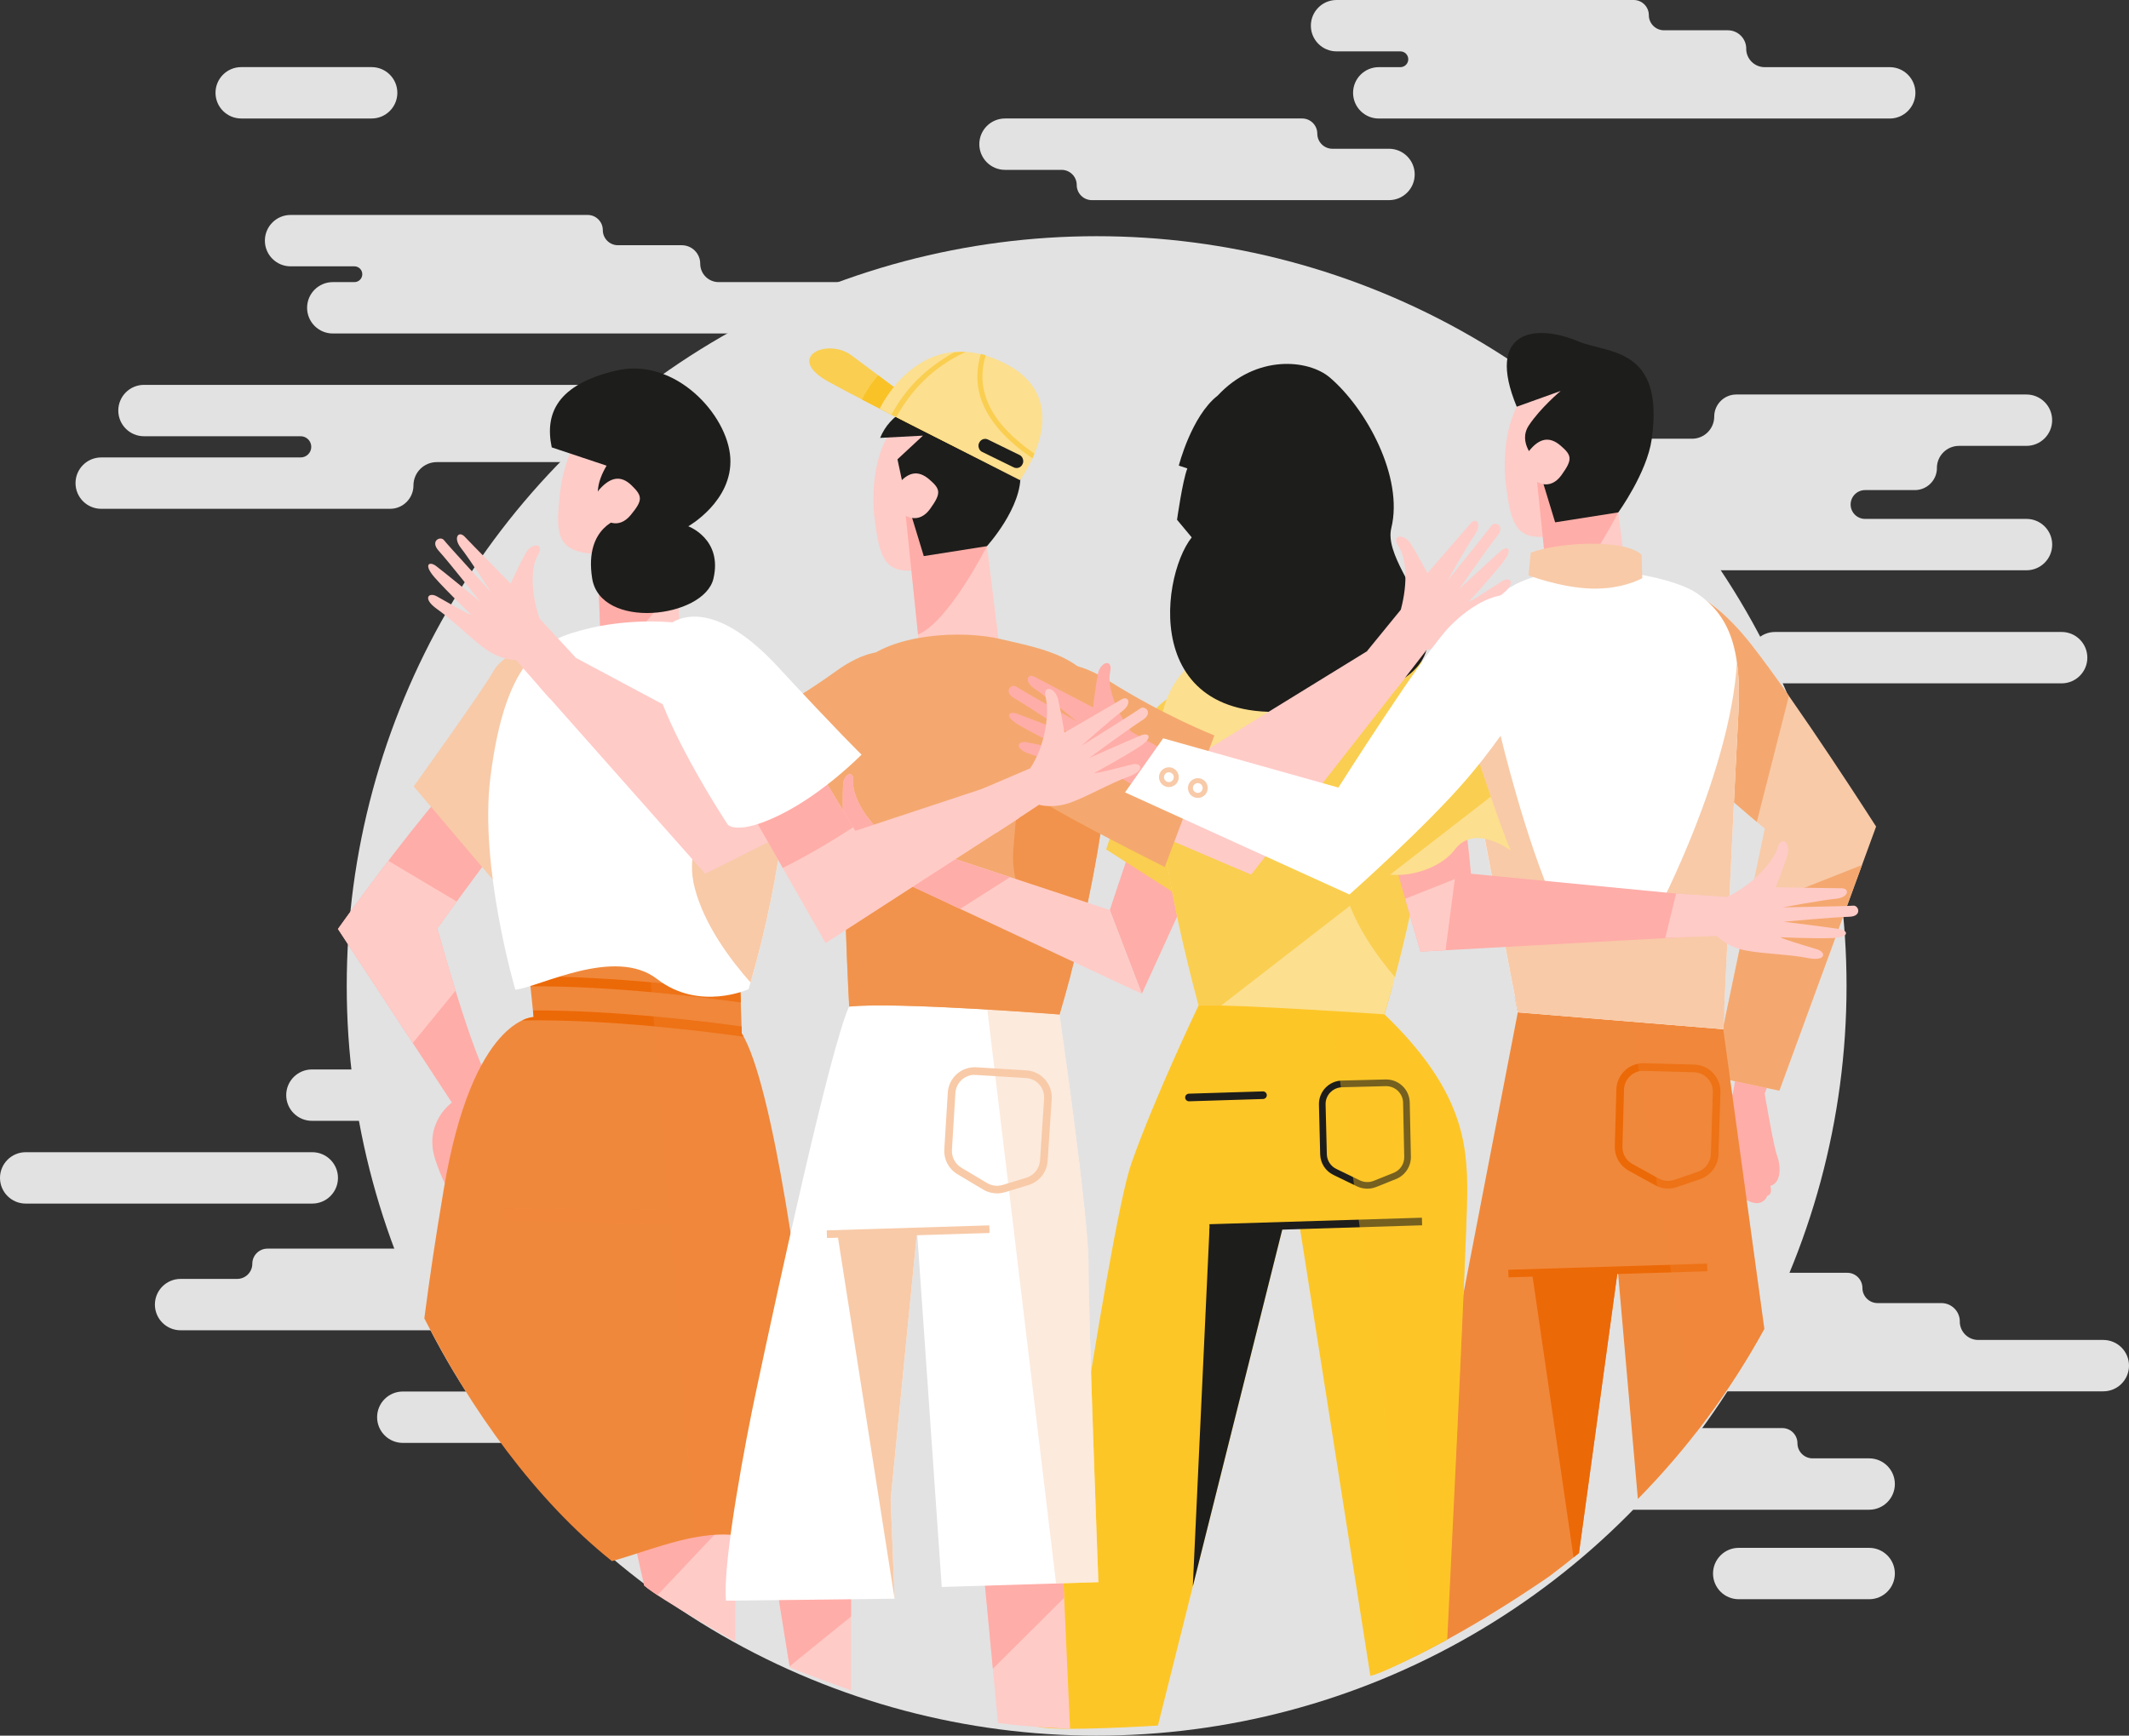 <?xml version="1.0" encoding="UTF-8"?>
<svg xmlns="http://www.w3.org/2000/svg" viewBox="0 0 464.01 378.37">
  <rect x="0" y="0" width="464.01" height="378.37" fill="#333333" stroke="none"/>
  <defs>
    <style>
      .cls-1 {
        fill: #fcdf8f;
      }

      .cls-1, .cls-2, .cls-3, .cls-4, .cls-5, .cls-6, .cls-7, .cls-8, .cls-9, .cls-10, .cls-11, .cls-12, .cls-13, .cls-14, .cls-15, .cls-16, .cls-17 {
        stroke-width: 0px;
      }

      .cls-2, .cls-12 {
        fill: #f0883b;
      }

      .cls-3, .cls-9 {
        opacity: .4;
      }

      .cls-3, .cls-9, .cls-12 {
        mix-blend-mode: multiply;
      }

      .cls-3, .cls-15 {
        fill: #fdc627;
      }

      .cls-4 {
        fill: #f9c227;
      }

      .cls-5 {
        fill: #1d1d1b;
      }

      .cls-6 {
        fill: #ffada8;
      }

      .cls-7 {
        fill: #f4a86f;
      }

      .cls-8 {
        fill: #e2e2e2;
      }

      .cls-9, .cls-17 {
        fill: #f8caa8;
      }

      .cls-10 {
        fill: #f1934c;
      }

      .cls-11 {
        fill: #ec6907;
      }

      .cls-18 {
        isolation: isolate;
      }

      .cls-12 {
        opacity: .3;
      }

      .cls-13 {
        fill: #face50;
      }

      .cls-14 {
        fill: #ffcbc7;
      }

      .cls-16 {
        fill: #fff;
      }
    </style>
  </defs>
  <g class="cls-18">
    <g id="Livello_2" data-name="Livello 2">
      <g id="Livello_1-2" data-name="Livello 1">
        <circle class="cls-8" cx="239.01" cy="214.93" r="163.44"/>
        <g>
          <path class="cls-8" d="M196.78,89.52h-33.64c-1.55,0-2.81-1.26-2.81-2.81h0c0-1.55-1.26-2.81-2.81-2.81H31.38c-3.09,0-5.6,2.51-5.6,5.6h0c0,3.09,2.51,5.6,5.6,5.6h34.15c1.27,0,2.31,1.03,2.31,2.31h0c0,1.27-1.03,2.31-2.31,2.31H22.06c-3.09,0-5.6,2.51-5.6,5.6h0c0,3.09,2.51,5.6,5.6,5.6h62.96c2.81,0,5.09-2.28,5.09-5.09h0c0-2.81,2.28-5.09,5.09-5.09h101.57c3.09,0,5.6-2.51,5.6-5.6h0c0-3.09-2.51-5.6-5.6-5.6Z"/>
          <path class="cls-8" d="M287.1,29.13h0c0-1.82-1.48-3.3-3.3-3.3h-64.76c-3.09,0-5.6,2.51-5.6,5.6h0c0,3.09,2.51,5.6,5.6,5.6h12.33c1.82,0,3.3,1.48,3.3,3.3h0c0,1.82,1.48,3.3,3.3,3.3h64.76c3.09,0,5.6-2.51,5.6-5.6h0c0-3.09-2.51-5.6-5.6-5.6h-12.33c-1.82,0-3.3-1.48-3.3-3.3Z"/>
          <path class="cls-8" d="M54.99,275.5h0c0-1.82,1.48-3.3,3.3-3.3h64.76c3.09,0,5.6,2.51,5.6,5.6h0c0,3.09-2.51,5.6-5.6,5.6h-12.33c-1.82,0-3.3,1.48-3.3,3.3h0c0,1.82-1.48,3.3-3.3,3.3H39.36c-3.09,0-5.6-2.51-5.6-5.6h0c0-3.09,2.51-5.6,5.6-5.6h12.33c1.82,0,3.3-1.48,3.3-3.3Z"/>
          <path class="cls-8" d="M339.32,325.82h0c0,1.82,1.48,3.3,3.3,3.3h64.76c3.09,0,5.6-2.51,5.6-5.6h0c0-3.09-2.51-5.6-5.6-5.6h-12.33c-1.82,0-3.3-1.48-3.3-3.3h0c0-1.82-1.48-3.3-3.3-3.3h-64.76c-3.09,0-5.6,2.51-5.6,5.6h0c0,3.09,2.51,5.6,5.6,5.6h12.33c1.82,0,3.3,1.48,3.3,3.3Z"/>
          <path class="cls-8" d="M427.14,288.09h0c0-2.22-1.8-4.02-4.02-4.02h-13.91c-1.82,0-3.3-1.48-3.3-3.3h0c0-1.82-1.48-3.3-3.3-3.3h-64.76c-3.09,0-5.6,2.51-5.6,5.6h0c0,3.09,2.51,5.6,5.6,5.6h13.91c.95,0,1.72.77,1.72,1.72h0c0,.95-.77,1.72-1.72,1.72h-4.71c-3.09,0-5.6,2.51-5.6,5.6h0c0,3.09,2.51,5.6,5.6,5.6h111.36c3.09,0,5.6-2.51,5.6-5.6h0c0-3.09-2.51-5.6-5.6-5.6h-27.26c-2.22,0-4.02-1.8-4.02-4.02Z"/>
          <path class="cls-8" d="M152.61,57.48h0c0-2.22-1.8-4.02-4.02-4.02h-13.91c-1.82,0-3.3-1.48-3.3-3.3h0c0-1.82-1.48-3.3-3.3-3.3H63.33c-3.09,0-5.6,2.51-5.6,5.6h0c0,3.09,2.51,5.6,5.6,5.6h13.91c.95,0,1.72.77,1.72,1.72h0c0,.95-.77,1.72-1.72,1.72h-4.71c-3.09,0-5.6,2.51-5.6,5.6h0c0,3.09,2.51,5.6,5.6,5.6h111.36c3.09,0,5.6-2.51,5.6-5.6h0c0-3.09-2.51-5.6-5.6-5.6h-27.26c-2.22,0-4.02-1.8-4.02-4.02Z"/>
          <path class="cls-8" d="M380.59,10.62h0c0-2.22-1.8-4.02-4.02-4.02h-13.91c-1.82,0-3.3-1.48-3.3-3.3h0c0-1.82-1.48-3.3-3.3-3.3h-64.76c-3.09,0-5.6,2.51-5.6,5.6h0c0,3.09,2.51,5.6,5.6,5.6h13.91c.95,0,1.72.77,1.72,1.72h0c0,.95-.77,1.72-1.72,1.72h-4.71c-3.09,0-5.6,2.51-5.6,5.6h0c0,3.09,2.51,5.6,5.6,5.6h111.36c3.09,0,5.6-2.51,5.6-5.6h0c0-3.09-2.51-5.6-5.6-5.6h-27.26c-2.22,0-4.02-1.8-4.02-4.02Z"/>
          <path class="cls-8" d="M68.06,262.38H5.6c-3.09,0-5.6-2.51-5.6-5.6h0c0-3.09,2.51-5.6,5.6-5.6h62.46c3.09,0,5.6,2.51,5.6,5.6h0c0,3.09-2.51,5.6-5.6,5.6Z"/>
          <path class="cls-8" d="M96.41,244.34h-28.43c-3.09,0-5.6-2.51-5.6-5.6h0c0-3.09,2.51-5.6,5.6-5.6h28.43c3.09,0,5.6,2.51,5.6,5.6h0c0,3.09-2.51,5.6-5.6,5.6Z"/>
          <path class="cls-8" d="M116.22,314.55h-28.43c-3.09,0-5.6-2.51-5.6-5.6h0c0-3.09,2.51-5.6,5.6-5.6h28.43c3.09,0,5.6,2.51,5.6,5.6h0c0,3.09-2.51,5.6-5.6,5.6Z"/>
          <path class="cls-8" d="M407.38,348.63h-28.43c-3.09,0-5.6-2.51-5.6-5.6h0c0-3.09,2.51-5.6,5.6-5.6h28.43c3.09,0,5.6,2.51,5.6,5.6h0c0,3.09-2.51,5.6-5.6,5.6Z"/>
          <path class="cls-8" d="M81,25.83h-28.43c-3.09,0-5.6-2.51-5.6-5.6h0c0-3.09,2.51-5.6,5.6-5.6h28.43c3.09,0,5.6,2.51,5.6,5.6h0c0,3.09-2.51,5.6-5.6,5.6Z"/>
          <path class="cls-8" d="M449.33,148.97h-62.46c-3.09,0-5.6-2.51-5.6-5.6h0c0-3.09,2.51-5.6,5.6-5.6h62.46c3.09,0,5.6,2.51,5.6,5.6h0c0,3.09-2.51,5.6-5.6,5.6Z"/>
          <path class="cls-8" d="M422.14,102.02h0c0-2.66,2.16-4.82,4.82-4.82h14.7c3.09,0,5.6-2.51,5.6-5.6h0c0-3.09-2.51-5.6-5.6-5.6h-63.23c-2.66,0-4.82,2.16-4.82,4.82h0c0,2.66-2.16,4.82-4.82,4.82h-44.34c-3.09,0-5.6,2.51-5.6,5.6h0c0,3.09,2.51,5.6,5.6,5.6h2.09c1.73,0,3.14,1.41,3.14,3.14h0c0,1.73-1.41,3.14-3.14,3.14h-15.09c-3.09,0-5.6,2.51-5.6,5.6h0c0,3.09,2.51,5.6,5.6,5.6h130.22c3.09,0,5.6-2.51,5.6-5.6h0c0-3.09-2.51-5.6-5.6-5.6h-35.19c-1.73,0-3.14-1.41-3.14-3.14h0c0-1.73,1.41-3.14,3.14-3.14h10.85c2.66,0,4.82-2.16,4.82-4.82Z"/>
        </g>
        <g>
          <g>
            <g>
              <path class="cls-14" d="M354.39,108.09c-2.73,4.05-12.12,8.7-18.25,8.95-6.14.25-6.95-3.75-7.97-11.64-1.01-7.89.83-27.23,16.65-22.07,15.83,5.15,13.03,19.63,9.57,24.76Z"/>
              <polygon class="cls-14" points="355.93 137.66 351.51 102.09 334.94 104.36 338.28 136.64 355.93 137.66"/>
              <path class="cls-6" d="M334.94,104.36l16.56-2.27,1.19,9.61h0s-8.26,16.43-15.01,19.26l-2.75-26.59Z"/>
              <path class="cls-5" d="M338.93,113.87l13.77-2.17s6.24-8.62,7.28-15.92c2.86-20.25-9.6-18.67-16.02-21.37-9.45-3.98-20.26-2.33-13.39,14.25l9.57-3.43s-4.4,3.67-6.94,7.52c-2.54,3.85,1.63,7.64,1.63,7.64l4.11,13.48Z"/>
              <path class="cls-14" d="M333.27,98.29c2.14-2.67,4.34-3.3,6.85-1.15,2.51,2.15,2.64,3.03.2,6.43-2.44,3.4-5.6,1.84-6.88.21-1.28-1.62-1.45-3.9-.17-5.5Z"/>
            </g>
            <g>
              <path class="cls-6" d="M354.56,141.1l11.67-8.5s38,42.12,38.65,46.38c.66,4.26-20.27,59.43-20.27,59.43,0,0,1.94,11.58,2.73,13.62.79,2.04.94,5.87-1.5,6.49,0,0,.61,1.86-.68,2.16,0,0-.34,1.3-1.85,1.57-1.52.27-4.43-1.2-4.54-2.87-.11-1.66-.72-4.72-.72-4.72,0,0-1.16,3.9-2.6,2.69-1.44-1.21-1.71-2.39-.01-4.15,1.7-1.76-1.85-11.57,2.23-14.79l10.74-59.99-33.86-37.32Z"/>
              <path class="cls-17" d="M354.08,131.43c8.01-7.14,17.79-3.46,27.72,9.24,9.94,12.7,27.09,39.52,27.09,39.52l-21.08,57.56-14.49-3.09,11.31-54.03s-21.01-17.34-28.21-26.88c-7.2-9.54-9.65-15.82-2.35-22.33Z"/>
              <path class="cls-7" d="M381.81,140.68c-9.94-12.7-19.71-16.38-27.72-9.24-7.3,6.51-4.85,12.8,2.35,22.33,5.94,7.86,21.25,21.03,26.45,25.41l7-27.46c-2.88-4.11-5.69-7.99-8.08-11.04Z"/>
              <polygon class="cls-7" points="380.91 198.43 373.33 234.67 387.81 237.76 405.82 188.57 380.91 198.43"/>
            </g>
            <g>
              <path class="cls-2" d="M384.53,289.72l-8.96-65.35.25-5.51-45.68-1.62.66,3.45-27.58,142.78c16.53-7.19,34.58-19.93,34.58-19.93,2.15-1.61,4.26-3.27,6.32-4.97l8.47-61.73,4.38,49.94c10.8-10.98,20.09-23.44,27.55-37.06Z"/>
              <path class="cls-11" d="M363.93,259.08c-1.11.07-2.24-.17-3.23-.72l-5.72-3.15c-1.94-1.07-3.1-3.1-3.04-5.31l.34-12.4c.04-1.57.7-3.03,1.84-4.11,1.14-1.08,2.64-1.65,4.21-1.61l10.91.3c1.58.04,3.04.7,4.12,1.85,1.08,1.15,1.65,2.65,1.6,4.22l-.43,13.51c-.08,2.44-1.68,4.6-3.98,5.39l-5.11,1.74c-.49.17-1,.27-1.51.3ZM357.89,233.44c-.98.06-1.9.46-2.62,1.15-.82.78-1.29,1.82-1.32,2.95l-.34,12.4c-.04,1.59.79,3.05,2.18,3.81l5.72,3.16c1.04.57,2.28.68,3.4.3l5.11-1.74c1.66-.56,2.8-2.12,2.86-3.86l.43-13.51c.04-1.13-.37-2.21-1.15-3.03-.78-.82-1.83-1.29-2.96-1.32l-10.91-.3c-.13,0-.27,0-.4,0Z"/>
              <rect class="cls-11" x="328.74" y="276.15" width="43.35" height="1.66" transform="translate(-8.34 10.88) rotate(-1.76)"/>
              <path class="cls-12" d="M354.75,218.11l15.02,94.07c5.5-7.06,10.44-14.57,14.77-22.47l-8.96-65.35.25-5.51-21.08-.75Z"/>
              <path class="cls-11" d="M342.95,339.52c.4-.32.8-.63,1.19-.96l8.47-61.73-18.72.57,9.06,62.11Z"/>
            </g>
            <path class="cls-16" d="M326.06,130.62c-7.38,8.4-8.47,19.81-6.9,28.7,1.56,8.89,11.66,61.37,11.66,61.37l44.76,3.68s2.49-54.16,3.29-68.89c.79-14.73-2.32-21.57-9.11-26.2-6.79-4.63-34.56-9.05-43.69,1.34Z"/>
            <path class="cls-17" d="M333.61,120.49c5.61-2.18,20.22-3.19,24.16.43l.16,5.12s-4.27,2.47-11.06,2.27c-6.79-.2-13.73-2.89-13.73-2.89l.48-4.93Z"/>
            <path class="cls-17" d="M378.56,144.53c-1.52,23.87-16.95,53.35-16.95,53.35l-22.72-.58c-6.49-14.4-11.84-36.91-11.84-36.91l-7.39,1.67,6.63,34.92h-.01c2.44,12.75,4.55,23.71,4.55,23.71l44.76,3.68s2.49-54.16,3.29-68.89c.23-4.27.12-7.86-.3-10.95Z"/>
          </g>
          <g>
            <path class="cls-6" d="M268.27,152.49c-6.27-2.46-11.94,5.64-15.52,14.65-3.58,9.01-10.87,31.26-10.87,31.26l6.98,18.25s18.01-39.52,20.87-45.55c2.86-6.03,5.08-16.03-1.46-18.6Z"/>
            <path class="cls-13" d="M265.57,200.83l-24.49-15.65s7.64-22.69,8.39-26.51c.76-3.82,7.67-10.88,18.1-9,10.43,1.88,9.15,11.32,5.97,20.67-3.19,9.35-7.97,30.5-7.97,30.5Z"/>
          </g>
          <g>
            <g>
              <path class="cls-14" d="M135.35,323.08l24.91-.83v35.6s-16.67-9.33-19.86-12.21l-5.06-22.56Z"/>
              <path class="cls-6" d="M160.26,322.25l-24.91.83,5.06,22.56c.58.52,1.6,1.25,2.88,2.1l16.98-18.01v-7.48Z"/>
            </g>
            <g>
              <path class="cls-6" d="M117.6,155.5c-6.39-6.06-43.95,47.02-43.95,47.02l24.83,37.84s-6.24,4.42-3.61,12.44c2.63,8.02,6.59,13.2,10.52,10.37,3.93-2.83,5.65-21.31,1.68-26.81s-11.76-33.99-11.76-33.99c0,0,16.36-22.74,23.6-31.21,7.25-8.47,2.65-11.9-1.31-15.66Z"/>
              <path class="cls-17" d="M110.87,195.85l-20.71-24.42s15.39-21.42,17.43-25.2c2.04-3.78,11.6-8.97,21.97-3.61,10.37,5.36,5.97,14.89-.41,23.7-6.38,8.81-18.27,29.53-18.27,29.53Z"/>
              <path class="cls-14" d="M84.64,187.65c-6.32,8.27-10.98,14.86-10.98,14.86l16.31,24.86,9.32-11.41c-2.25-7.27-3.98-13.59-3.98-13.59,0,0,1.7-2.36,4.24-5.83l-14.91-8.88Z"/>
            </g>
            <g>
              <polygon class="cls-14" points="148.45 142.15 146.38 106.35 129.7 107.53 130.91 139.97 148.45 142.15"/>
              <path class="cls-6" d="M129.7,107.53l16.68-1.18.56,9.67h0s.92,23.24-16.04,23.56l-1.2-32.05Z"/>
              <path class="cls-14" d="M146.94,116.03c-3.6,3.3-13.82,5.62-19.85,4.43-6.03-1.19-5.88-5.28-5.02-13.19.86-7.91,7.19-26.28,21.37-17.56,14.18,8.72,8.07,22.14,3.5,26.32Z"/>
              <path class="cls-5" d="M132.21,101.51c-4.35,7.3-.4,11.19,3.14,11.46,0,0-8.07,1.68-6.3,13.07,1.77,11.4,24.4,8.75,26.44.1,2.04-8.65-5.48-11.41-5.48-11.41,0,0,9.71-5.48,9.16-14.91s-12.1-22.05-24.89-19.03c-12.79,3.01-15.6,9.31-14.03,16.74l11.96,3.99Z"/>
              <path class="cls-14" d="M130.78,106.54c2.31-2.52,4.55-3.01,6.91-.69,2.37,2.31,2.43,3.2-.23,6.43-2.66,3.23-5.71,1.46-6.88-.24-1.17-1.71-1.2-3.98.19-5.5Z"/>
            </g>
            <g>
              <path class="cls-2" d="M161.65,225.27l-.48-15.54-46.41-2.86,1.54,14.85s-13.28-.07-19.59,37.57c-1.85,11.05-2.89,17.91-4.23,28.12,10.17,19.91,24.15,39.54,40.89,52.91,10.66-2.93,23.4-9.23,34.4-3.43,13.61,7.18,11.58-2.38,9.52-27.22-2.07-24.84-8.89-73.74-15.64-84.39Z"/>
              <path class="cls-11" d="M115.39,212.86c18.14-.1,38.55,2.46,45.99,3.48l.07,2.2c-7.02-.99-27.56-3.63-45.83-3.52l-.22-2.16Z"/>
              <path class="cls-11" d="M116.31,221.72l-.15-1.45c18.01-.05,38.09,2.47,45.45,3.49l.05,1.51c.14.22.28.49.42.74-6.85-.97-29.17-3.89-48.29-3.56,1.55-.74,2.52-.74,2.52-.74Z"/>
              <path class="cls-12" d="M177.29,309.66c-2.07-24.84-8.89-73.74-15.64-84.39l-.48-15.54-19.79-1.22,4.35,55.18-35.98-.24.08,2.52,36.16.99,5.38,68.17c5.59-1.04,11.19-1.01,16.4,1.74,13.61,7.18,11.58-2.38,9.52-27.22Z"/>
            </g>
            <g>
              <path class="cls-16" d="M163.15,215.64s-10.75,4.91-19.95-2.22c-9.2-7.13-25.67,1.77-30.88,2.34,0,0-7.88-26.71-5.45-46.2,3.36-26.93,11.97-30.21,21.14-32.49,7.57-1.88,17.58-2.28,26.25-.19,8.68,2.08,14.01,5.35,16.72,17.01,2.71,11.66-1.09,39.24-7.83,61.76Z"/>
              <path class="cls-17" d="M163.58,214.18c-4.35-4.9-10.06-12.5-12.16-20.57-3.58-13.73,9.83-21.06,9.83-21.06,2.66-1.71,6.18,1.67,9.56,6.59-1.35,11.08-3.9,23.64-7.23,35.04Z"/>
            </g>
          </g>
          <g>
            <g>
              <path class="cls-15" d="M303.54,214.83l-43.24-.73.94,5.07s-9.41,19.58-14.65,34.41c-5.24,14.82-20.48,122.83-20.48,122.83,4.35,1.17,26.26-.24,26.26-.24l27.3-108.95,3.55-.11,15.45,98.23c3.82-.87,16.75-7.91,16.75-7.91,0,0,4.3-86.35,4.35-97.31.05-10.96-1.09-22.67-18.03-38.98l1.8-6.31Z"/>
              <polygon class="cls-5" points="263.61 267.71 279.67 267.22 259.97 345.82 263.61 267.71"/>
              <rect class="cls-5" x="263.6" y="266.17" width="46.33" height="1.66" transform="translate(-8.06 8.93) rotate(-1.76)"/>
              <path class="cls-5" d="M275.3,239.58l-16.14.5c-.46.01-.84-.35-.86-.8h0c-.01-.46.35-.84.8-.86l16.14-.5c.46-.01.84.35.86.8h0c.01.46-.35.84-.8.86Z"/>
              <path class="cls-5" d="M298.59,259.1c-.97.11-1.96-.05-2.85-.48l-5.12-2.49c-1.74-.84-2.84-2.56-2.89-4.49l-.27-10.82c-.03-1.37.47-2.67,1.41-3.67.95-.99,2.22-1.56,3.59-1.59l9.52-.24c1.38-.03,2.68.47,3.68,1.42s1.56,2.23,1.59,3.61l.25,11.79c.04,2.13-1.25,4.08-3.22,4.88l-4.37,1.75c-.42.17-.86.28-1.31.33ZM292.15,237.04c-.85.1-1.63.49-2.23,1.12-.68.71-1.04,1.65-1.01,2.63l.27,10.82c.03,1.38.83,2.62,2.08,3.22l5.13,2.49c.93.45,2.02.49,2.98.11l4.37-1.75c1.42-.57,2.35-1.97,2.31-3.5l-.25-11.79c-.02-.99-.43-1.91-1.14-2.59-.71-.68-1.65-1.04-2.64-1.02l-9.52.24c-.12,0-.23.01-.35.02Z"/>
              <path class="cls-3" d="M303.54,214.83l-1.8,6.31c16.94,16.31,18.08,28.02,18.03,38.98-.05,10.96-4.48,97.38-4.48,97.38l-6.37,3.42-19.7-146.33,14.32.24Z"/>
            </g>
            <g>
              <g>
                <path class="cls-1" d="M301.74,221.13s-31.24-2.16-40.5-1.97c0,0-8.39-29.78-9.02-50.33-.63-20.55,6.74-24.63,15.57-28.75,8.83-4.11,21.7-3.02,25.81-1.17,4.11,1.85,15.52,4.09,18.23,15.75,2.71,11.66-3.35,43.95-10.09,66.47Z"/>
                <path class="cls-13" d="M304.03,213c-3.46-4.02-9.23-11.65-11.18-19.81-2.84-11.95,7.66-18.29,7.66-18.29,2.66-1.89,6.45,3.43,9.7,9.57-1.55,9.32-3.76,19.37-6.19,28.54Z"/>
              </g>
              <g>
                <path class="cls-6" d="M305.33,145.5c11.7-1.59,15.25,44.97,15.25,44.97l47.74,4.62,1.54,9.04-60.27,3.32s-11.51-39.24-13.05-47.65-.95-12.98,8.8-14.3Z"/>
                <path class="cls-1" d="M301.26,142.91c9.79-2.74,15.54,6.72,21.16,23.44,5.62,16.72,6.86,19.07,6.86,19.07,0,0-7.88-5.95-12.19-.23-4.31,5.73-16.56,8.01-21.15,2.05,0,0-3-21.35-3.88-30.76-.89-9.42,1.21-11.33,9.2-13.57Z"/>
                <path class="cls-14" d="M309.59,207.45s-1.43-4.86-3.34-11.52l10.83-4.3-2.03,15.52-5.46.3Z"/>
                <path class="cls-14" d="M362.94,204.48l2.36-9.69,11.09.75c5.72-2.66,10.21-7.86,11.04-10.74.83-2.88,2.98-.94,2.11,1.75-.87,2.69-2.53,6.87-2.53,6.87,0,0,12.33.23,14.28.22,1.95-.01,1.66,2.02-1.12,2.28-3.24.31-11.55,1.88-11.55,1.88,0,0,14.01-.23,15.25-.37s2.06,2.34-.81,2.42c-4.07.12-14.29,1.09-14.29,1.09,0,0,10.59,1.31,12.29,1.62,1.7.31,2.2,1.8-1.75,1.94-3.96.14-11.28-.18-11.28-.18.59.44,5.37,1.81,8.08,2.66,1.93.61,1.88,2.67-2.09,1.87-4.11-.83-9.48-.87-13.6-1.66-4.12-.79-6.24-3.16-6.24-3.16l-11.22.44Z"/>
              </g>
              <path class="cls-13" d="M322.42,166.35c-4.18-12.43-8.44-20.84-14.37-23.21l-39.98,36.79-15.38-3.98c1.91,19.67,8.55,43.22,8.55,43.22,1.26-.03,2.95,0,4.89.04l58.78-45.55c-.72-2.07-1.54-4.48-2.49-7.31Z"/>
            </g>
            <path class="cls-5" d="M256.53,113.33s1.19-8.53,2.25-11.21l-1.86-.62s2.73-10.76,8.45-15.25c0,0,.01,0,.02-.01,8.41-9.05,19.78-7.9,24.43-3.95,7.93,6.75,16.14,21.69,13.41,32.84-2.73,11.15,27.99,30.83-15.49,39.04-39.5,7.46-35.14-28.05-28.01-37.02l-3.18-3.82Z"/>
          </g>
          <g>
            <g>
              <path class="cls-14" d="M169.18,345.19h16.31v23.31s-10.23-3.65-13.37-5.03l-2.93-18.28Z"/>
              <polygon class="cls-6" points="185.49 345.19 169.18 345.19 172.08 363.25 185.49 352.39 185.49 345.19"/>
            </g>
            <g>
              <path class="cls-14" d="M214.06,339.2l17.37-2.01,1.78,39.68s-8.58-.27-15.7-1.27l-3.45-36.39Z"/>
              <polygon class="cls-6" points="231.43 337.19 214.06 339.2 216.39 363.78 231.93 348.31 231.43 337.19"/>
            </g>
            <g>
              <path class="cls-14" d="M216.79,115.45c-2.73,4.05-12.12,8.7-18.25,8.95-6.14.25-6.95-3.75-7.97-11.64-1.01-7.89.83-27.23,16.65-22.07,15.83,5.15,13.03,19.63,9.57,24.76Z"/>
              <polygon class="cls-14" points="218.33 145.03 213.91 109.45 197.34 111.73 200.68 144 218.33 145.03"/>
              <path class="cls-6" d="M197.34,111.73l16.56-2.27,1.19,9.61h0s-8.26,16.43-15.01,19.26l-2.75-26.59Z"/>
              <path class="cls-5" d="M201.33,121.23l13.77-2.17s7.81-8.57,7.28-15.92c-.54-7.36-9.44-16.43-16.28-16.01-6.84.42-12.06,2.97-14.28,8.33l9.33-.49-5.55,5.16,1.63,7.64,4.11,13.48Z"/>
              <path class="cls-14" d="M195.67,105.65c2.14-2.67,4.34-3.3,6.85-1.15,2.51,2.15,2.64,3.03.2,6.43-2.44,3.4-5.6,1.84-6.88.21-1.28-1.62-1.45-3.9-.17-5.5Z"/>
              <g>
                <g>
                  <path class="cls-13" d="M220.83,103.77s-29.91-22.28-35.19-26.26c-5.28-3.98-14.84.34-4.98,5.76,9.86,5.42,40.17,20.5,40.17,20.5Z"/>
                  <path class="cls-4" d="M187.87,87.1c12.78,6.64,32.95,16.67,32.95,16.67,0,0-19.02-14.17-29.4-21.92-1.56,1.7-2.74,3.65-3.55,5.25Z"/>
                </g>
                <path class="cls-1" d="M222.29,104.67l-30.56-15.58s8.99-19.32,27.47-9.78c15.96,8.24,3.09,25.36,3.09,25.36Z"/>
                <path class="cls-13" d="M195.34,90.93l-1.05-.54c3.1-5.67,7.18-9.9,13.63-13.57.82-.1,1.68-.14,2.56-.11-7.36,3.39-12.05,8.63-15.14,14.22Z"/>
                <path class="cls-13" d="M225.46,98.91c-.14.35-.29.68-.44,1.01-10.02-6.85-13.79-14.49-11.23-22.76.35.08.69.17,1.05.28-2.4,7.74,1.16,14.94,10.62,21.47Z"/>
                <rect class="cls-5" x="212.88" y="97.36" width="10.53" height="2.98" rx="1.41" ry="1.41" transform="translate(65.69 -85.86) rotate(26.09)"/>
              </g>
            </g>
            <g>
              <path class="cls-16" d="M232.13,216.91l-47.26-1.14.18,3.65c-4.17,9.36-15.25,60.26-20.42,84.61-1.82,8.57-7.2,36.2-6.4,44.92l36.73-.43-.84-21.7,5.75-58.37,5.38,77.51,34.14-1.05s-2.2-58.08-2.14-69.04c.05-10.96-6.35-54.73-6.35-54.73l1.23-4.23Z"/>
              <polygon class="cls-17" points="182.51 268.98 199.88 268.45 194.12 326.82 194.97 348.52 182.51 268.98"/>
              <path class="cls-9" d="M230.17,345.19l-15.41-128.7,17.37.42-1.23,4.23s6.41,43.77,6.35,54.73c-.05,10.96,2.14,69.04,2.14,69.04l-9.23.28Z"/>
              <path class="cls-17" d="M217.47,260.15c-1.12.03-2.23-.25-3.2-.83l-5.6-3.35c-1.9-1.13-2.99-3.21-2.86-5.41l.76-12.38c.1-1.57.8-3.01,1.98-4.05,1.18-1.04,2.69-1.56,4.26-1.46l10.89.67c1.57.1,3.01.8,4.06,1.99,1.04,1.18,1.56,2.7,1.46,4.27l-.89,13.49c-.16,2.43-1.83,4.54-4.17,5.25l-5.16,1.57c-.5.15-1.01.23-1.52.25ZM212.31,234.31c-.98.03-1.92.4-2.66,1.06-.85.75-1.35,1.78-1.42,2.91l-.76,12.38c-.1,1.58.69,3.07,2.05,3.89l5.61,3.35c1.02.61,2.26.76,3.39.42l5.16-1.57c1.67-.51,2.88-2.02,2.99-3.76l.89-13.49c.07-1.13-.3-2.22-1.04-3.07-.75-.85-1.78-1.36-2.91-1.42l-10.89-.67c-.13,0-.27-.01-.4,0Z"/>
              <rect class="cls-17" x="180.2" y="267.68" width="35.45" height="1.66" transform="translate(-8.15 6.2) rotate(-1.76)"/>
            </g>
            <g>
              <path class="cls-7" d="M230.9,221.14s-35.7-2.82-45.85-1.72c0,0-3.8-68.43,2.68-74.84,6.48-6.41,21.8-7.32,30.47-5.24,8.67,2.08,20.07,3.69,22.78,15.35,2.71,11.66-3.35,43.94-10.09,66.45Z"/>
              <path class="cls-10" d="M233.35,212.42c.33-1.24.65-2.5.97-3.76.07-.29.14-.57.21-.86.31-1.26.62-2.52.92-3.79.06-.26.12-.51.18-.77.13-.56.26-1.11.39-1.67h0c1.57-6.92,2.94-13.95,3.93-20.5-3.75-2.02-7.3-4.01-9.8-5.58-5-3.13-6.68-8.14-6.82-12.73-.85,6.03-1.94,14.72-2.51,22.97-.21,3.09.51,6.81,1.77,10.77l-29.72-11.22-8.86-.19c.16,17.66,1.08,34.35,1.08,34.35,10.14-1.09,45.85,1.72,45.85,1.72.4-1.33.79-2.69,1.18-4.08,0,0,0,0,0,0,.01-.04.02-.09.03-.13.35-1.26.7-2.54,1.05-3.83.06-.23.12-.46.18-.68Z"/>
            </g>
            <g>
              <path class="cls-14" d="M119.84,152.28l5.7-8.84-7.95-8.61c-2.01-5.98-1.86-11.28-.34-13.86,1.52-2.58-1.37-2.81-2.72-.32s-3.24,6.57-3.24,6.57c0,0-8.66-8.78-9.99-10.2-1.33-1.43-2.6.19-.88,2.39,2.01,2.57,6.59,9.67,6.59,9.67,0,0-9.48-10.32-10.23-11.31-.75-1-3.11.12-1.2,2.26,2.72,3.04,9.05,11.12,9.05,11.12,0,0-8.24-6.78-9.64-7.8-1.4-1.02-2.82-.36-.2,2.61,2.62,2.96,7.9,8.06,7.9,8.06-.73-.12-5.01-2.65-7.49-4.02-1.77-.98-3.23.47.09,2.8,3.43,2.41,7.16,6.27,10.57,8.72s6.58,2.35,6.58,2.35l7.4,8.44Z"/>
              <path class="cls-14" d="M200.71,149.79c-3.46-5.71-4.56-8.11-13.89-2.58-9.33,5.53-23.19,16.56-23.19,16.56l-38.09-20.34-8.03,6.19,36.17,40.84s31.7-15.65,38.71-20.07c7.01-4.42,11.24-15.77,8.32-20.61Z"/>
              <path class="cls-7" d="M203.89,150.08c-2.75-6.33-9.66-12.42-21.61-3.82s-22.45,13.43-22.45,13.43l12.55,27.96s19.21-11.07,27.13-16.74c7.92-5.67,6.52-15.89,4.38-20.83Z"/>
            </g>
          </g>
          <g>
            <path class="cls-14" d="M241.88,198.39l-39.39-13.02-11.15-4.59c-3.75-3.84-5.59-7.95-5.38-10.49.21-2.54-2.09-1.64-2.21.76-.12,2.4-.05,6.23-.05,6.23,0,0-9.88-3.52-11.43-4.12-1.55-.6-1.93,1.1.21,2.16,2.49,1.22,8.62,4.97,8.62,4.97,0,0-11.08-4.4-12.02-4.88-.95-.48-2.34,1.24-.08,2.17,3.2,1.32,11.04,5.17,11.04,5.17,0,0-8.82-2.15-10.27-2.41-1.45-.27-2.3.77.81,2.07,3.11,1.3,9.03,3.25,9.03,3.25-.6.17-4.82-.18-7.23-.31-1.72-.1-2.3,1.56,1.1,2.11,3.52.58,7.8,2.16,11.32,2.77,3.52.61,5.91-.63,5.91-.63l8.07,3.63,50.07,23.42-6.98-18.25Z"/>
            <path class="cls-6" d="M202.49,185.38l-11.15-4.59c-3.75-3.84-5.59-7.95-5.38-10.49.21-2.54-2.09-1.64-2.21.76s-.05,6.23-.05,6.23c0,0-9.88-3.52-11.43-4.12-1.55-.6-1.93,1.1.21,2.16,2.49,1.22,8.62,4.97,8.62,4.97,0,0-11.08-4.4-12.02-4.88s-2.34,1.24-.08,2.17c3.2,1.32,11.04,5.17,11.04,5.17,0,0-8.82-2.15-10.27-2.41s-2.3.77.81,2.07c3.11,1.3,9.03,3.25,9.03,3.25-.6.17-4.82-.18-7.23-.31-1.72-.1-2.3,1.55,1.1,2.11,3.52.58,7.8,2.16,11.32,2.77s5.91-.63,5.91-.63l8.07,3.63,10.47,4.9,10.88-6.92-17.65-5.83Z"/>
          </g>
          <g>
            <path class="cls-14" d="M304.12,150.47l-6.23-8.47,7.41-9.08c1.64-6.09,1.16-11.37-.52-13.85-1.68-2.49,1.2-2.89,2.7-.49,1.5,2.4,3.63,6.36,3.63,6.36,0,0,8.1-9.29,9.35-10.8,1.24-1.51,2.61.03,1.03,2.33-1.85,2.69-5.98,10.05-5.98,10.05,0,0,8.83-10.88,9.52-11.92.69-1.04,3.11-.07,1.33,2.18-2.52,3.2-8.35,11.65-8.35,11.65,0,0,7.81-7.27,9.14-8.38,1.33-1.1,2.8-.53.36,2.59s-7.39,8.53-7.39,8.53c.72-.17,4.84-2.95,7.23-4.47,1.71-1.09,3.25.27.09,2.8-3.27,2.61-6.76,6.7-10.02,9.35-3.25,2.65-6.43,2.75-6.43,2.75l-6.87,8.87Z"/>
            <path class="cls-14" d="M223.25,152.95c3.1-5.91,4.06-8.37,13.71-3.43,9.65,4.95,24.17,15.11,24.17,15.11l36.77-22.64,8.39,5.68-33.6,42.99s-32.6-13.68-39.86-17.66c-7.27-3.98-12.19-15.05-9.57-20.06Z"/>
            <path class="cls-7" d="M220.1,153.43c2.35-6.48,8.88-12.99,21.34-5.14,12.45,7.85,23.23,12.03,23.23,12.03l-10.81,28.68s-19.85-9.87-28.11-15.05c-8.25-5.17-7.48-15.46-5.65-20.52Z"/>
          </g>
          <g>
            <path class="cls-6" d="M254.09,175.42l2.69-10.17-10.22-5.73c-3.75-5.07-5.25-10.15-4.6-13.08.65-2.93-2.17-2.25-2.69.53-.52,2.78-1.05,7.24-1.05,7.24,0,0-10.94-5.68-12.65-6.62-1.71-.95-2.42.98-.1,2.54,2.7,1.82,9.25,7.16,9.25,7.16,0,0-12.2-6.89-13.23-7.6-1.02-.71-2.92,1.07-.44,2.52,3.52,2.05,12.04,7.78,12.04,7.78,0,0-9.93-3.9-11.57-4.44-1.64-.54-2.8.53.61,2.54,3.41,2.01,10,5.23,10,5.23-.73.11-5.58-.97-8.37-1.51-1.99-.39-2.93,1.45.95,2.64,4,1.23,8.75,3.76,12.75,5.03,4,1.28,6.99.2,6.99.2l9.65,5.74Z"/>
            <path class="cls-16" d="M335.94,133.56c5.23,7.55-7.07,25.48-16.05,36.02-8.98,10.54-25.78,25.42-25.78,25.42l-48.91-22.26,8.31-11.79,38.19,10.74s18.52-29.25,24.3-35.16c5.78-5.91,14.71-10.52,19.95-2.98Z"/>
            <path class="cls-17" d="M252.6,169.49c-.04-1.19.9-2.18,2.09-2.22,1.19-.04,2.18.9,2.22,2.09.04,1.19-.9,2.18-2.09,2.22-1.19.04-2.18-.9-2.22-2.09ZM253.69,169.46c.02.59.51,1.05,1.1,1.03.59-.02,1.05-.51,1.03-1.1-.02-.59-.51-1.05-1.1-1.03-.59.02-1.05.51-1.03,1.1Z"/>
            <path class="cls-17" d="M258.91,171.86c-.04-1.19.9-2.18,2.09-2.22,1.19-.04,2.18.9,2.22,2.09.04,1.19-.9,2.18-2.09,2.22-1.19.04-2.18-.9-2.22-2.09ZM259.99,171.82c.02.59.51,1.05,1.1,1.03.59-.02,1.05-.51,1.03-1.1-.02-.59-.51-1.05-1.1-1.03-.59.02-1.05.51-1.03,1.1Z"/>
          </g>
          <g>
            <polygon class="cls-14" points="170.96 155.34 155.65 162.96 179.93 205.6 222.08 178.35 217.68 170.77 186.4 181.12 170.96 155.34"/>
            <path class="cls-14" d="M217.1,181.59l-3.02-9.63,10.44-4.46c3.52-5.23,4.17-12.5,3.39-15.4-.78-2.9,2.07-2.34,2.71.41.64,2.75,1.37,7.19,1.37,7.19,0,0,10.68-6.16,12.34-7.18,1.67-1.02,2.46.87.22,2.54-2.62,1.94-8.92,7.57-8.92,7.57,0,0,11.88-7.43,12.87-8.18.99-.76,2.97.94.55,2.49-3.43,2.21-11.68,8.31-11.68,8.31,0,0,9.75-4.34,11.36-4.96s2.82.41-.5,2.57-9.75,5.67-9.75,5.67c.73.07,5.53-1.22,8.29-1.89,1.97-.48,2.99,1.31-.83,2.68-3.94,1.41-8.57,4.14-12.51,5.6-3.94,1.45-6.97.52-6.97.52l-9.38,6.17Z"/>
            <path class="cls-6" d="M170.59,189.2c5.29-2.6,10.61-5.79,15.35-8.85l-14.98-25.01-15.31,7.62,14.95,26.24Z"/>
            <path class="cls-16" d="M142.7,139.44c4.14-6.63,13.49-8.52,26.81,5.89,13.32,14.4,18.26,19.18,18.26,19.18,0,0-8.13,8.34-17.59,13.04-9.46,4.7-11.55,2.23-11.55,2.23,0,0-21.19-31.91-15.93-40.34Z"/>
          </g>
        </g>
      </g>
    </g>
  </g>
</svg>